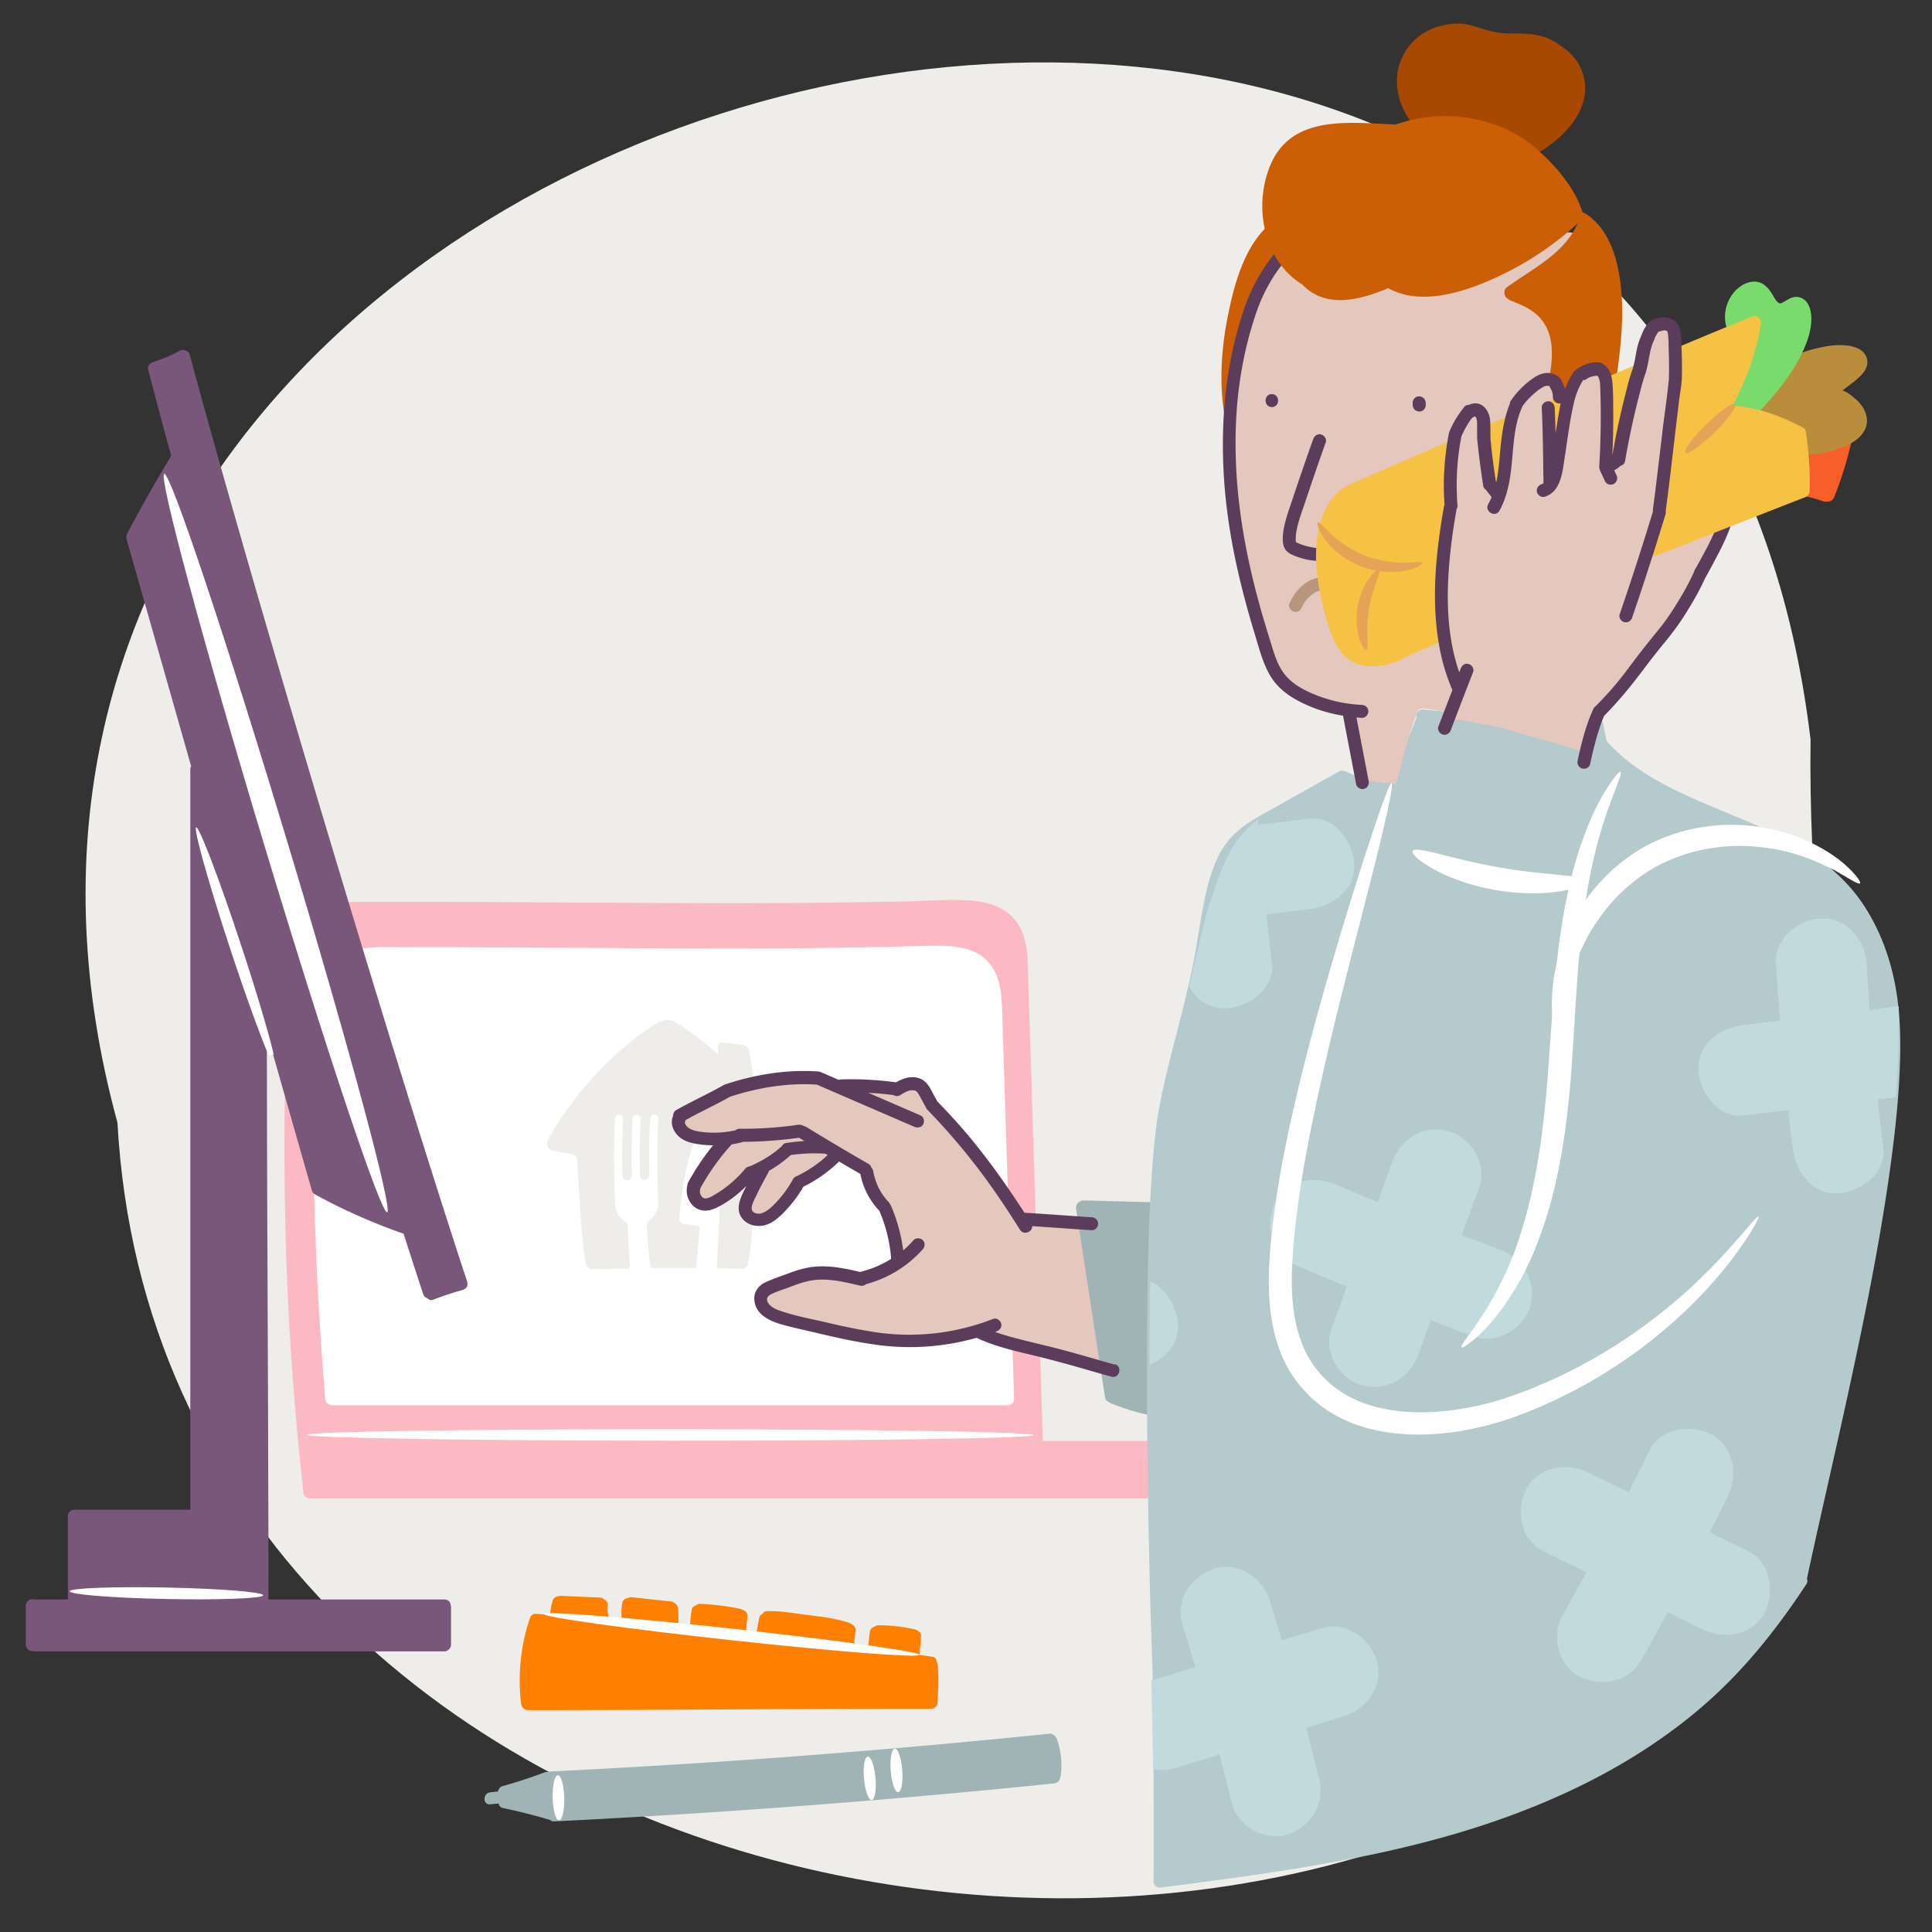 <svg xmlns="http://www.w3.org/2000/svg" viewBox="0 0 200 200"><rect x="0" y="0" width="200" height="200" fill="#333333" stroke="none"/><defs><style>.cls-2{fill:#f6c243}.cls-4{fill:#e4c7bd}.cls-5{fill:#fff}.cls-6{fill:#fcb9c4}.cls-7{fill:#e5a355}.cls-8{fill:#efedea}.cls-10{fill:#a0b4b5}.cls-11{fill:#c1dade}.cls-13{fill:#b4cacc}.cls-17{fill:#cc5e05}.cls-18{fill:#5b3d5b}</style></defs><path class="cls-8" d="M187.42 76.49C173.04-43.24-18.42 4.21 12.16 116.22c4.48 81.79 123.68 106.83 171.67 48.24 10.95-27.47 3.16-59.06 3.6-87.97Z" id="BG_Strong"/><g id="Illustrations"><path class="cls-6" d="m126.32 149.75.04 4.7h-94.3s-1.14-11.47-1.38-15.84c-.23-4.37-.62-20.99-.56-24.2.06-3.21.28-14.13.64-15.62.36-1.49.71-3.7 2.4-4.16s7.78-.46 8.75-.54 50.04-.08 50.04-.08 8.51-.47 10.01.11 2.95 1.68 3.24 2.63c.29.96.77 11.05.77 12.7s1.33 40.29 1.33 40.29h19.03v.02Z"/><g id="Layer_13"><path class="cls-6" d="M32.06 155.11h94.3c.86 0 .86-1.34 0-1.34h-94.3c-.86 0-.86 1.34 0 1.34Z"/><path class="cls-6" d="m107.63 139.1-.47-14.95-.47-14.95-.24-7.5c-.07-2.12.07-4.57-1.28-6.35-1.18-1.55-3.06-2.03-4.92-2.14-2.16-.13-4.35.06-6.52.11-.59.01-1.17.02-1.76.02h-.02c-3.68.08-7.36.12-11.04.14-3.85.02-7.69.02-11.54 0l-11.75-.06c-3.83-.02-7.66-.05-11.49-.06h-8.18c-.9 0-1.71-.01-2.56.08-.9.09-1.79.29-2.59.73-.74.41-1.35 1.04-1.78 1.77-.83 1.43-1.02 3.16-1.11 4.78-.25 4.19-.36 8.39-.42 12.59-.07 4.23-.06 8.46.03 12.69a311.949 311.949 0 0 0 1.55 25.35c.11 1.04.22 2.07.34 3.11.04.36.28.67.67.67.33 0 .71-.31.67-.67-.47-4.15-.86-8.3-1.16-12.47-.3-4.16-.51-8.4-.65-12.61-.13-4.21-.18-8.38-.16-12.57.02-4.18.13-8.36.3-12.54.04-1.04.09-2.08.14-3.13.04-.78.08-1.56.22-2.33.26-1.48.83-2.96 2.28-3.63.71-.33 1.52-.43 2.3-.47.86-.04 1.72-.03 2.58-.03h5.37c3.74 0 7.48.03 11.23.05 3.74.02 7.71.05 11.56.07 3.85.02 7.7.03 11.56.02a661.394 661.394 0 0 0 13.62-.15h.02c2.27 0 4.54-.13 6.82-.15.88 0 1.8 0 2.65.16.76.14 1.5.38 2.07.84 1.61 1.27 1.54 3.54 1.6 5.4l.23 7.33.46 14.65.46 14.71.46 14.65.06 1.8c.03.86 1.37.86 1.34 0l-.47-14.95Z"/><path class="cls-6" d="M32.06 150.51h94.3c.86 0 .86-1.34 0-1.34h-94.3c-.86 0-.86 1.34 0 1.34Z"/><path class="cls-6" d="M125.65 149.75v4.42c0 .35.31.69.67.67s.67-.29.67-.67v-4.42c0-.35-.31-.69-.67-.67s-.67.29-.67.67Z"/><path class="cls-5" d="M104.64 132.9c-.13-3.99-.25-7.99-.38-11.98-.13-3.96-.25-7.92-.38-11.89-.03-1-.06-2-.1-2.99-.03-.92-.03-1.86-.11-2.78-.14-1.72-.69-3.39-2.19-4.38-1.25-.83-2.84-.97-4.29-.98-1.82-.02-3.64.09-5.45.13-.48 0-.97.01-1.45.02h-.03c-6.39.14-12.79.15-19.18.13-6.63-.02-13.25-.08-19.88-.11-3.15-.02-6.3-.02-9.46-.02-1.49 0-3.02-.08-4.5.17-1.5.25-2.81 1.06-3.53 2.42-.66 1.26-.84 2.71-.92 4.11-.11 1.75-.17 3.51-.22 5.26-.11 3.57-.13 7.14-.09 10.7.08 7.16.44 14.32.98 21.46l.21 2.63c.01.15.07.29.15.4.06.09.14.16.25.21.08.04.17.06.27.06h69.98c.17 0 .31-.06.41-.14.16-.11.26-.28.25-.53-.13-3.97-.25-7.93-.38-11.9Z"/></g><path class="cls-8" d="M81.39 118.07c-.08-.21-1.16-2.22-3.17-4.75a.435.435 0 0 1-.09-.21c-.23-2.63-.61-4.38-.61-4.38a.724.724 0 0 0-.61-.56l-2.08-.25h-.06c-.24 0-.44.2-.44.44v.73s-.01.03-.03.03h-.02c-1.25-1.13-2.65-2.24-4.21-3.21-.3-.2-.65-.32-1.03-.32s-.74.12-1.03.32c-7.2 4.48-11.16 11.77-11.31 12.17a.72.72 0 0 0 .47 1.01l2.07.4c.28.08.49.32.52.61.02.37.41 8.62.9 10.76.08.31.36.54.69.54h.02c1.21-.03 2.32-.05 3.51-.07h.1c.13 0 .23-.11.23-.24-.05-.73-.15-2.37-.24-4.11v-.14c0-.15-.09-.28-.21-.36a2.28 2.28 0 0 1-1.09-1.82c-.11-2.89-.16-6.23 0-8.85.01-.22.19-.39.41-.4.23 0 .42.18.42.41v.03c-.1 1.74-.11 3.8-.07 5.84 0 .27.23.49.5.49s.49-.23.48-.51c-.04-2.05-.03-4.12.08-5.87.01-.22.19-.39.41-.4.23 0 .42.18.42.41v.03c-.1 1.73-.11 3.78-.07 5.8 0 .27.23.49.5.49s.49-.23.48-.5c-.04-2.04-.03-4.1.08-5.84.01-.22.19-.39.41-.4.23 0 .42.18.42.41v.03c-.15 2.54-.1 5.76 0 8.58v.1c0 .77-.38 1.45-.97 1.86-.11.07-.17.19-.19.33 0 0-.05.43.14 2.53.09.92.16 1.55.19 1.84.01.11.11.19.21.19h4.33c.11.01.2-.07.22-.19.27-2.52.34-3.93.34-3.93 0-.13-.1-.22-.22-.24l-1.43-.2a.487.487 0 0 1-.41-.35c-.03-.11-.02-.22-.02-.22.58-8.39 3.32-11.22 3.32-11.22.08-.08.13-.12.13-.12a.446.446 0 0 1 .67.2s.02.06.04.2c.24 2.64.12 7.12-.02 10.63-.13 2.97-.27 5.3-.27 5.3 0 .1.08.18.17.18.78.01 1.55.03 2.36.05h.02c.33 0 .61-.23.69-.54.49-2.14.88-10.38.9-10.76.03-.29.24-.53.52-.61l2.07-.4a.72.72 0 0 0 .47-1.01Z" id="Layer_18"/><path class="cls-4" d="M112.18 126.66h-6.21s-4.6-6.81-6.3-8.73-3.17-3.47-3.17-3.47-1.22-2.3-1.85-2.26c-.63.05-1.94.53-1.94.53l-5.62-.29-2.41-.82s-5.29.18-6.83.58c-1.54.4-3.5 1.24-4.48 1.73s-2.91 1.14-3.03 1.77.24 1.45 1.41 1.81 3.54.32 3.54.32-2.15 2.71-2.67 3.58-1.16 1.62-.8 2.28 1.39.97 2.27.66 3.54-2.68 3.54-2.68l1.58-1.01s-1.19 2.11-1.44 2.64-.71 2.48-.13 2.72 1.1.9 2.35-.32c1.26-1.22 2.76-3 2.76-3s2.38-1.86 2.59-1.97 1.18-1.05 1.18-1.05l3 1.38s.29 1.27.78 2.11c.48.84 1.56 2.48 1.64 2.7s1.13 4.75 1.13 4.75-2.45 1.77-3.25 1.77-2.3-.59-3.51-.59-3.34.25-4.87.83c-1.53.58-2.74 1.16-2.69 1.68s.15 1.49 1.68 1.95c1.53.46 6.55 1.68 8.03 1.94 1.49.26 4.43.72 6.19.62 1.75-.1 6.69-.91 6.69-.91s2.93 1.1 4.41 1.45 8.75 2.34 8.75 2.34l-1.84-11.93-.49-3.11Z"/><path class="cls-10" d="M119.57 125.8c.86.02.86-1.32 0-1.34l-7.39-.19c-.17 0-.3.04-.4.12-.31.14-.42.46-.38.79l2.34 15.22.66 4.3c.03.2.19.35.37.43.07.06.15.1.24.14 1.35.56 2.75.98 4.18 1.26.34.07.74-.1.82-.47.08-.33-.1-.75-.47-.82-.06-.01-.11-.02-.17-.04l.18-19.41Z"/><g id="Left_forearm"><path class="cls-13" d="M132.34 124.05c-.84 5.07-.65 10.4 1.21 15.23.52 1.34 1.15 2.65 1.91 3.87.45.73 1.61.06 1.16-.68-2.58-4.17-3.57-9.1-3.39-13.96.05-1.38.19-2.75.41-4.11.06-.36-.09-.72-.47-.82-.32-.09-.76.11-.82.47Z"/><path class="cls-11" d="M186.63 87.94c-5.1-1.3-10.7-.47-15.15 2.35-3.99 2.53-7.03 6.55-8.3 11.11-.3 1.09-.54 2.21-.97 3.26-.05.13-.18.4-.29.61-.06.12-.13.24-.21.35-.02.04-.05.07-.07.11-.02.04-.05.07-.08.11.03-.04.03-.04 0 0-.15.19-.33.38-.52.53.09-.07-.02.02-.04.03-.06.04-.13.08-.19.12-.11.07-.23.13-.36.18-.33.14-.41.63-.24.92.2.34.58.38.92.24 1.9-.82 2.54-3.07 3.02-4.89.26-.98.51-1.96.88-2.9.42-1.06.95-2.09 1.57-3.05 2.55-4 6.61-6.86 11.24-7.9 2.77-.62 5.68-.58 8.43.12.84.21 1.19-1.08.36-1.29Z"/><path class="cls-13" d="M120.08 194.78zM165.03 78.46c.41-.19.82-.4 1.22-.6.15-.07.27-.25.31-.4s.02-.37-.07-.52-.23-.27-.4-.31a.73.73 0 0 0-.52.07c-.4.21-.81.41-1.22.6-.15.07-.27.25-.31.4-.04.16-.02.37.07.52s.23.27.4.31l.18.02c.12 0 .23-.03.34-.09ZM165.63 78.83c-.78 4.78-1.8 9.51-2.79 14.25-1 4.73-1.96 9.48-2.64 14.27-.4 2.84-.71 5.7-.89 8.57-.02.36.32.67.67.67.38 0 .65-.31.67-.67.31-4.93 1.01-9.82 1.92-14.67.88-4.7 1.92-9.36 2.88-14.04.54-2.66 1.05-5.33 1.49-8.01.06-.36-.09-.72-.47-.82-.32-.09-.77.11-.82.47Z"/><path class="cls-18" d="M115.39 141.26c-1.69-.47-3.36-.97-5.06-1.43-1.87-.51-3.76-.91-5.63-1.42-.57-.16-1.14-.33-1.69-.53.05-.02.11-.04.16-.06.34-.13.57-.45.47-.82-.09-.32-.48-.6-.82-.47a23.902 23.902 0 0 1-9.9 1.61c-.94-.05-1.87-.15-2.79-.31-1.52-.24-3.03-.57-4.53-.92-1.5-.35-3.03-.63-4.49-1.1-.52-.17-1.18-.38-1.53-.84-.3-.41-.21-.75.21-.97.61-.32 1.37-.53 2.03-.79.67-.25 1.4-.52 2.14-.65 1.69-.29 3.43.14 5.07.53.23.05.46 0 .63-.16a11.92 11.92 0 0 0 5.86-3.6c.24-.27.27-.68 0-.95-.24-.24-.71-.27-.95 0-.33.38-.69.73-1.07 1.06-.21-1.6-.63-3.14-1.27-4.63-.02-.05-.06-.1-.09-.14a.79.79 0 0 0-.14-.23c-.11-.12-.23-.24-.33-.37-.02-.03-.05-.06-.07-.09 0 0-.02-.02-.03-.04-.01-.02-.04-.05-.04-.05-.02-.03-.05-.06-.07-.09-.19-.27-.36-.55-.51-.85-.04-.07-.07-.14-.1-.21-.02-.04-.03-.07-.05-.11 0-.01-.05-.13-.02-.05s-.02-.04-.02-.06c-.01-.04-.03-.07-.04-.11-.03-.08-.06-.17-.09-.25-.11-.32-.19-.64-.24-.96a.58.58 0 0 0-.18-.31c-.03-.16-.13-.3-.31-.41-2.16-1.24-4.3-2.51-6.42-3.81a.634.634 0 0 0-.28-.1c-.16-.12-.38-.16-.6-.13-2 .29-4.01.42-6.03.41a.67.67 0 0 0-.44.16c-1.13.25-2.31.31-3.46.17-.48-.06-1.01-.15-1.41-.44a.947.947 0 0 1-.32-.38.412.412 0 0 1-.04-.17c0-.1 0-.05.04-.14.02-.04.03-.07.05-.11 1.51-.84 3.08-1.56 4.59-2.41 2.89-.94 5.94-1.45 8.98-1.25l10.08 4.36c.33.14.72.1.92-.24.17-.28.09-.77-.24-.92l-5.43-2.35c.87.04 1.73.12 2.59.23.2.12.46.15.68.02.17-.1.33-.2.5-.29.05-.02.1-.05.15-.07l.06-.03c.03-.01.09-.04.1-.04.04-.01.08-.03.12-.04.05-.01.1-.03.15-.04h.32c.03 0 .08.01.08.01.04 0 .07.02.11.03h.02c.03.02.07.04.1.06l.01.01.08.08.02.02c.09.16.19.32.28.48l.65 1.2c.03.06.07.1.12.15a67.76 67.76 0 0 1 7.6 9.38c.67.99 1.32 2 1.96 3.01.39.62 1.3.22 1.26-.37 2.05.13 4.1.29 6.16.42.36.02.67-.32.67-.67 0-.38-.31-.65-.67-.67-2.32-.15-4.64-.33-6.96-.47-2.01-3.1-4.15-6.11-6.58-8.89-.79-.9-1.6-1.77-2.43-2.62-.24-.43-.47-.86-.7-1.29-.25-.45-.57-.86-1.06-1.07-.88-.37-1.75-.06-2.53.37-1.87-.25-3.76-.36-5.65-.3-.1 0-.18.02-.25.06l-1.82-.79s-.05-.02-.08-.03c-.01 0-.02 0-.04-.01h-.01c-.07-.02-.14-.04-.21-.05-3.22-.23-6.51.31-9.57 1.32-.01 0-.02.01-.03.01-.04.01-.09.03-.13.05-1.62.92-3.32 1.69-4.95 2.61-.22.12-.33.36-.33.6-.28.64-.09 1.35.35 1.89.48.59 1.19.85 1.88.98.63.12 1.27.18 1.91.18-.98 1.2-1.84 2.48-2.58 3.84-.05.1-.08.2-.08.3-.2.74.03 1.58.58 2.11.68.66 1.58.62 2.4.23 1.15-.55 2.22-1.36 3.13-2.28-.09.19-.19.37-.28.56-.42.88-.82 1.88-.21 2.74.51.72 1.43.97 2.27.8.89-.18 1.62-.86 2.23-1.49.72-.76 1.36-1.61 1.88-2.51v-.01c1.36-.67 2.61-1.55 3.7-2.61.74.43 1.47.87 2.21 1.29.26 1.43.96 2.76 1.96 3.81.01.03.02.07.04.1.64 1.5 1.04 3.13 1.17 4.75 0 .04.01.08.02.12-.99.63-2.08 1.09-3.24 1.36-1.57-.37-3.2-.71-4.81-.53-.88.1-1.71.35-2.54.66-.83.31-1.62.57-2.4.93-.74.33-1.25.99-1.18 1.83.06.84.55 1.45 1.22 1.87.66.42 1.5.66 2.28.86.84.21 1.68.4 2.52.59 1.88.45 3.77.89 5.68 1.19 3.5.61 7.11.49 10.55-.38.25-.06.5-.13.75-.2 1.77.83 3.66 1.29 5.56 1.74 1.92.45 3.68.94 5.51 1.46.96.28 1.92.56 2.89.82.83.23 1.19-1.06.36-1.29Zm-37.7-20.57-.09.04c-.03.01-.05.02-.07.04-.14.02-.27.08-.36.19-.86 1.03-1.88 1.93-3.03 2.62-.26.15-.52.33-.81.42-.11.04-.27.07-.34.06 0 0-.06-.02-.1-.02l-.11-.05c-.03-.02-.04-.02-.04-.02s.01 0-.01-.02c-.04-.03-.07-.07-.1-.11 0-.01-.07-.1-.07-.11 0 0-.05-.11-.06-.12-.02-.05-.03-.1-.04-.15v-.07c-.01-.18 0-.17.03-.31 0-.03.01-.06.02-.09.9-1.63 1.98-3.15 3.24-4.53.34-.05.67-.12 1-.2.06-.01.11-.04.16-.06 1.95-.01 3.89-.16 5.82-.42.02.02.05.04.08.06.15.09.31.18.46.28-.64.04-1.28.11-1.92.21-.18.03-.32.16-.41.32-.12.11-.24.21-.36.31-.07.06-.15.12-.22.18 0 0-.1.08-.06.05-.02.02-.05.04-.06.04-.28.21-.57.41-.86.59s-.58.35-.88.5l-.48.24c-.08.04-.15.07-.23.11 0 0-.05.02-.07.03Zm7.51-.69c-.08.06-.15.13-.23.19-.03.03-.07.06-.11.08-.02.02-.08.06-.02.02l-.48.36c-.64.45-1.31.84-2.02 1.17-.14.07-.24.2-.29.35-.02.02-.04.05-.05.07-.48.83-1.04 1.59-1.7 2.28-.29.3-.6.61-.96.84-.18.11-.36.2-.56.25-.13.03-.25.04-.38.02-.24-.03-.48-.14-.56-.37-.1-.27.08-.71.21-.99.45-.97.94-1.91 1.46-2.84.04-.07.06-.14.08-.22.81-.46 1.57-1.01 2.27-1.64.54-.08 1.12-.13 1.71-.16.61-.03 1.24-.02 1.87.02.08.05.16.1.24.14-.15.14-.31.28-.47.42ZM94.57 128.38z"/><path class="cls-13" d="M196.53 104.35c-.35-3.55-1.39-7.07-3.27-10.13-1.87-3.05-4.39-5.11-7.35-6.78-2.93-1.65-6.09-2.83-9.18-4.15-3.09-1.32-6.09-2.71-8.62-4.84-.61-.51-1.19-1.07-1.73-1.65l-.05-.05c-.14-.61-.26-1.23-.37-1.85-.06-.35-.5-.57-.82-.47-.37.12-.53.45-.47.82.14.77.29 1.54.47 2.3-4.33-1.67-8.81-2.89-13.4-3.58-1.48-.22-2.96-.4-4.45-.53-.36-.03-.67.33-.67.67 0 .06.01.12.02.17-.91 2.25-1.77 4.51-2.58 6.8-1.58-.15-3.18-.42-4.6-1.17a.787.787 0 0 0-.3-.08.615.615 0 0 0-.57.04s-6.62 3.72-6.62 3.72c-1.89 1.06-3.85 2.02-5.13 3.84-1.11 1.59-1.67 3.54-2.08 5.41-.46 2.12-.74 4.27-1.14 6.4-.92 4.82-2.4 9.5-3.4 14.3-.44 2.1-.69 4.21-.86 6.35-.46 5.67-.55 11.38-.6 17.07-.06 6.49 0 12.98.11 19.47.09 4.99.2 9.98.39 14.96.02.4.03.81.05 1.21v.05c.08 5.77.12 11.53.12 17.3 0 1.6 0 3.21-.01 4.81 0 .52.49.73.88.62h.04c5.3-.69 10.6-1.38 15.86-2.29 5.24-.9 10.44-2.02 15.53-3.58 4.45-1.36 8.8-3.06 12.94-5.17 4.12-2.11 8.03-4.65 11.54-7.67 3.76-3.23 6.93-7.04 9.73-11.11.36-.52.7-1.03 1.05-1.56.13-.2.14-.4.06-.56 1.4-6.52 2.93-13.02 4.34-19.53 1.56-7.2 3.04-14.42 4.1-21.71.47-3.24.87-6.51 1.08-9.78.17-2.69.23-5.4-.03-8.09Z"/></g><g id="Layer_28"><path d="M194.39 113.82c.18 1.68.37 3.36.57 5.03.32 2.61-2.4 4.59-4.69 4.69-2.75.12-4.4-2.27-4.69-4.69-.16-1.3-.31-2.61-.45-3.92-1.54.19-3.08.37-4.62.56-2.61.32-4.59-2.4-4.69-4.69-.12-2.74 2.26-4.4 4.69-4.69l3.75-.45c-.15-1.96-.29-3.92-.41-5.89-.16-2.62 2.28-4.58 4.69-4.69 2.64-.12 4.54 2.25 4.69 4.69.1 1.59.2 3.18.32 4.77l2.98-.36c-.31-8.1-6.59-14.41-10.36-16.41-3.84-2.04-16.25-8.01-16.25-8.01s-20.74 1.43-25.38 1.44-5.59-1.44-5.59-1.44-3.06 1.74-7.38 4.18c-.5.28-.95.58-1.36.89.01.18.02.37.04.55l5.24-.63c2.61-.32 4.59 2.4 4.69 4.69.12 2.74-2.26 4.4-4.69 4.69-1.47.18-2.93.35-4.4.53.18 1.68.37 3.36.57 5.03.32 2.61-2.4 4.59-4.69 4.69-1.77.08-3.09-.89-3.88-2.24-.15.61-.29 1.14-.42 1.55-2.01 6.29-3.15 13.75-3.43 19.65-.08 1.58-.14 5.06-.18 9.3 1.66.74 2.8 2.69 2.87 4.41.09 2.07-1.24 3.52-2.95 4.23-.07 9.93-.08 20.07-.08 20.07s.14 5.91.29 12.63c1.51-.47 3.02-.93 4.54-1.4-.43-1.48-.88-2.95-1.33-4.42-.78-2.51.92-5.01 3.28-5.77 2.46-.8 5.04.94 5.77 3.28.43 1.38.84 2.76 1.25 4.14 1.34-.41 2.68-.83 4.03-1.24 2.51-.78 5.01.92 5.77 3.28.8 2.46-.93 5.05-3.28 5.77-1.33.41-2.67.82-4 1.24.46 1.76.91 3.52 1.34 5.28.62 2.56-.8 4.97-3.28 5.77-2.36.76-5.19-.89-5.77-3.28-.41-1.67-.83-3.34-1.27-5.01-1.54.48-3.08.95-4.62 1.43-.76.24-1.53.24-2.24.07.09 4.91.14 8.95.08 9.85-.15 2.6.5 2.52.5 2.52 2.16 0 19.39-2.52 27.43-4.78 8.05-2.27 14.27-4.39 18.51-6.93 16.11-9.65 20.95-19.7 20.95-19.7s3.91-17.41 6.39-29.58c1.63-8.01 2.58-14.82 3.02-20.91-.62.08-1.25.15-1.87.23Zm-41.72 24.54c-1.52-.55-3.05-1.12-4.56-1.7-.42 1.16-.85 2.32-1.27 3.48-.9 2.47-3.12 3.88-5.77 3.28-2.33-.53-4.12-3.46-3.28-5.77.54-1.49 1.09-2.97 1.63-4.46-1.89-.79-3.78-1.59-5.67-2.41-2.4-1.05-2.75-4.39-1.68-6.42 1.28-2.42 4.18-2.66 6.42-1.68.8.35 1.6.69 2.4 1.03.1.04.19.08.29.12.33.14.67.28 1 .42.15.06.29.12.44.18.5-1.36 1-2.73 1.49-4.09.9-2.47 3.12-3.88 5.77-3.28 2.33.53 4.12 3.46 3.28 5.77-.61 1.68-1.23 3.36-1.84 5.04 1.28.48 2.56.96 3.85 1.43 2.47.9 3.88 3.13 3.28 5.77-.53 2.33-3.46 4.12-5.77 3.28Zm29.97 28.63c-1.24 2.35-4.22 2.76-6.42 1.68l-3.58-1.76c-.9 1.66-1.82 3.31-2.75 4.95-1.3 2.28-4.19 2.86-6.42 1.68-2.26-1.19-2.9-4.29-1.68-6.42.82-1.44 1.63-2.89 2.42-4.35-1.51-.74-3.01-1.48-4.52-2.22-2.35-1.16-2.8-4.31-1.68-6.42 1.24-2.35 4.22-2.76 6.42-1.68 1.39.68 2.77 1.36 4.16 2.04.73-1.43 1.45-2.87 2.15-4.31 1.15-2.35 4.31-2.8 6.42-1.68 2.35 1.24 2.76 4.22 1.68 6.42-.61 1.24-1.22 2.48-1.85 3.71l3.96 1.95c2.35 1.16 2.8 4.31 1.68 6.42Z" style="fill:none"/><path class="cls-11" d="M121.62 183.05c1.54-.48 3.08-.95 4.62-1.43.44 1.67.86 3.34 1.27 5.01.58 2.39 3.41 4.04 5.77 3.28 2.48-.8 3.9-3.22 3.28-5.77-.43-1.77-.88-3.53-1.34-5.28 1.33-.41 2.67-.82 4-1.24 2.34-.72 4.07-3.31 3.28-5.77-.76-2.36-3.26-4.05-5.77-3.28-1.34.41-2.68.83-4.03 1.24-.41-1.38-.82-2.77-1.25-4.14-.73-2.34-3.31-4.08-5.77-3.28-2.35.76-4.06 3.26-3.28 5.77.46 1.47.9 2.94 1.33 4.42-1.51.47-3.02.93-4.54 1.4.06 3.04.13 6.24.18 9.14.71.17 1.48.17 2.24-.07ZM180.96 160.57l-3.96-1.95c.62-1.23 1.24-2.47 1.85-3.71 1.08-2.2.67-5.18-1.68-6.42-2.11-1.11-5.27-.67-6.42 1.68-.71 1.44-1.43 2.88-2.15 4.31-1.39-.68-2.77-1.36-4.16-2.04-2.2-1.08-5.18-.67-6.42 1.68-1.12 2.11-.67 5.26 1.68 6.42 1.51.74 3.01 1.48 4.52 2.22-.8 1.46-1.6 2.91-2.42 4.35-1.21 2.13-.58 5.23 1.68 6.42 2.23 1.18 5.13.6 6.42-1.68.93-1.64 1.85-3.29 2.75-4.95l3.58 1.76c2.2 1.08 5.18.67 6.42-1.68 1.12-2.11.67-5.26-1.68-6.42ZM155.17 129.31c-1.28-.47-2.57-.95-3.85-1.43.61-1.68 1.23-3.36 1.84-5.04.84-2.31-.95-5.24-3.28-5.77-2.65-.6-4.87.8-5.77 3.28-.5 1.36-1 2.73-1.49 4.09-.15-.06-.29-.12-.44-.18-.33-.14-.67-.28-1-.42-.1-.04-.19-.08-.29-.12-.8-.34-1.6-.69-2.4-1.03-2.25-.98-5.14-.74-6.42 1.68-1.07 2.03-.72 5.37 1.68 6.42 1.88.82 3.77 1.62 5.67 2.41-.54 1.49-1.09 2.97-1.63 4.46-.84 2.31.95 5.24 3.28 5.77 2.65.6 4.87-.8 5.77-3.28.42-1.16.85-2.32 1.27-3.48 1.51.58 3.03 1.15 4.56 1.7 2.31.84 5.24-.94 5.77-3.28.6-2.65-.8-4.87-3.28-5.77ZM193.23 99.76c-.15-2.44-2.05-4.81-4.69-4.69-2.42.11-4.85 2.07-4.69 4.69.12 1.96.26 3.93.41 5.89l-3.75.45c-2.43.29-4.81 1.95-4.69 4.69.1 2.29 2.08 5.01 4.69 4.69 1.54-.19 3.08-.37 4.62-.56.14 1.31.29 2.61.45 3.92.29 2.43 1.95 4.81 4.69 4.69 2.29-.1 5.01-2.08 4.69-4.69-.2-1.68-.39-3.35-.57-5.03.62-.08 1.25-.15 1.87-.23.23-3.15.31-6.12.29-8.95 0-.16 0-.31-.02-.46l-2.98.36c-.12-1.59-.23-3.18-.32-4.77ZM126.98 104.38c2.29-.1 5.01-2.08 4.69-4.69-.2-1.68-.39-3.35-.57-5.03 1.47-.18 2.93-.35 4.4-.53 2.43-.29 4.81-1.95 4.69-4.69-.1-2.29-2.08-5.01-4.69-4.69l-5.24.63c-.01-.18-.03-.37-.04-.55-3.15 2.4-3.88 5.63-4.76 7.99-.81 2.18-1.68 6.59-2.36 9.33.79 1.35 2.1 2.31 3.88 2.24ZM121.94 137.05c-.08-1.72-1.21-3.68-2.87-4.41a1967 1967 0 0 0-.07 8.65c1.7-.71 3.04-2.16 2.95-4.23Z"/></g><path class="cls-17" d="M132.13 24.38c.63-.59-.32-1.54-.95-.95-2.29 2.17-3.3 5.63-3.94 8.62-.76 3.52-1.08 7.24-.5 10.82.14.85 1.43.49 1.29-.36-.13-.78-.2-1.57-.24-2.36.38-2.41.9-5.55 1.21-6.68.53-1.94 3.33-6.65 3.33-6.65l-.5-2.14c.1-.1.19-.2.29-.3Z"/><path class="cls-4" d="m141.25 80.78-1.34-7.08s-5.09-1.01-6.45-2.52-2.54-4.4-2.99-5.93c-.45-1.52-2.9-11.74-3.22-15.38-.33-3.64-.21-8.45.78-12.43.98-3.98 3.05-8.86 4.03-10.16s2.47 2.32 6.14 1.63 6.75-1.4 9.66-1.08 8.87-1.91 11.08-3.04c2.21-1.13 6.62-1.08 4.72.99-1.9 2.07-5.89 2.66-4.16 4.87s3.26 7.43 2.64 9.27c-.62 1.85-13.24 16.68-12.78 22.11s1.74 9.4 1.74 9.4l-.92 2.41s-2.83-.67-3.24-.45c-.55.3-2.4 7.78-2.4 7.78l-3.3-.41Z" id="Layer_26"/><g id="Layer_21"><path class="cls-18" d="M153.65 23.21c-3.51-2.51-8.02-3.53-12.27-2.75-3.71.69-7.07 2.85-9.43 5.77a18.83 18.83 0 0 0-3.06 5.46c0 .01-.01.02-.01.03-.02.05-.04.11-.06.16 0 .02 0 .03-.01.05-2.09 6.1-2.57 12.64-1.99 19.03.31 3.36.93 6.68 1.75 9.94.41 1.62.86 3.23 1.35 4.83.45 1.48.85 3.09 1.69 4.41.96 1.49 2.51 2.37 4.11 3.03 1.02.42 2.16.73 3.31.92.45 2.37.91 4.73 1.36 7.1.07.36.5.56.82.47.37-.1.54-.47.47-.82l-1.26-6.57c.19.02.38.03.56.04.36.02.67-.32.67-.67 0-.38-.31-.65-.67-.67-1.52-.07-3.02-.37-4.44-.9-1.27-.47-2.62-1.13-3.5-2.2-.88-1.07-1.24-2.56-1.65-3.87-.49-1.56-.95-3.13-1.36-4.72-1.58-6.07-2.44-12.32-2.02-18.6.24-3.57.92-7.11 2.1-10.49 1.14-3.25 3.29-6.21 6.13-8.16 3.08-2.11 6.86-2.95 10.57-2.27 2.22.41 4.31 1.29 6.14 2.6.29.21.75.05.92-.24.2-.34.06-.71-.24-.92Z"/><path class="cls-18" d="M135.95 45.43c-.77 2.17-1.52 4.35-2.25 6.54-.36 1.08-.76 2.15-.88 3.29-.05.52-.07 1.13.22 1.59s.88.66 1.37.83c1.17.41 2.4.48 3.62.31.36-.05.55-.51.47-.82-.11-.39-.46-.52-.82-.47-.86.12-1.75.04-2.58-.21-.22-.06-.44-.14-.65-.23a.886.886 0 0 1-.17-.08c-.02 0-.13-.06-.14-.08h.02c-.04-.08-.02-.34-.02-.47 0-.22.03-.44.07-.66.18-.99.55-1.95.87-2.9s.66-1.96.99-2.93c.38-1.11.77-2.23 1.17-3.34.12-.34-.14-.73-.47-.82-.37-.1-.7.13-.82.47ZM131.66 42.14c.86 0 .86-1.34 0-1.34s-.86 1.34 0 1.34ZM146.24 41.7v.22c0 .09.02.18.06.26.03.08.07.15.14.22.06.06.13.11.22.14.08.04.17.06.26.06l.18-.02c.11-.03.21-.09.29-.17l.11-.14c.06-.11.09-.22.09-.34v-.22c0-.09-.02-.18-.06-.26a.586.586 0 0 0-.14-.22.555.555 0 0 0-.22-.14.583.583 0 0 0-.26-.06l-.18.02c-.11.03-.21.09-.29.17l-.11.14c-.06.11-.09.22-.09.34Z"/><path d="M134.77 62.85c.18-.43.48-.81.84-1.13.17-.16.26-.22.47-.35.09-.06.19-.11.28-.15-.08.04-.02 0 .03 0s.11-.04.16-.05c.45-.11.95.09 1.33.36.23.16.43.37.63.57.1.1.19.21.28.31.05.06.1.13.15.18l.06.07c-.05-.13-.06-.15-.05-.06v-.36.05l.29-.4-.04.03c-.3.2-.43.59-.24.92.18.3.61.44.92.24 1-.64-.21-1.76-.76-2.26-.64-.59-1.47-1.05-2.36-1.03-1.51.04-2.75 1.41-3.29 2.71-.14.34.15.74.47.82.39.11.69-.13.82-.47Z" style="fill:#b7957e"/></g><path d="M163.43 6.67a4.922 4.922 0 0 0-1.72-1.81c-.06-.05-.12-.1-.18-.14-1.5-1.16-3.13-1.28-4.96-1.25-1.07.01-1.99-.14-3.01-.46-.85-.26-1.69-.57-2.59-.57-1.51 0-3.11.5-4.27 1.47-.04.04-.08.08-.12.11-.23.2-.45.43-.65.68-2.71 3.39-.94 8.01 2.49 10.06.35.21.69.06.87-.21.04.02.08.05.12.07.64.34 1.25.01 1.53-.48 1.69 1.1 3.95 1.93 6.05 1.78.02.16.08.31.19.42l.35.34c.49.48 1.2-.03 1.14-.56 3.41-1.75 6.93-5.55 4.76-9.46Z" style="fill:#a84902"/><path class="cls-17" d="M163.23 22.55z"/><g id="Layer_15"><path class="cls-17" d="M167.78 29.52c-.31-2.55-1.04-5.3-3.07-6.98a.714.714 0 0 0-.25-.2c-.11-.08-.23-.17-.35-.24-.68-.44-1.3.54-.81 1.05-1.38 3.13-4.66 4.66-7.28 6.57-.5.36-.29 1.07.13 1.24.06.06.13.11.22.14 1.13.47 2.22.88 3.05 1.81s1.18 2.1 1.22 3.34c.08 2.34-.6 4.7-1.99 6.59-.51.7.65 1.37 1.16.68.71-.97 1.27-2.09 1.64-3.28l1 1.09 3.5-1.43c.19.61 1.17.78 1.27.05.48-3.45.97-6.96.55-10.44Z"/><path class="cls-17" d="M163.9 22.42v-.14c0-.05-.01-.1-.03-.16-.78-2.65-2.85-5-4.89-6.79-2.23-1.95-5.24-3.02-8.17-3.26-2.11-.18-4.31.11-6.35.82-4.72-.19-10.77-1.08-12.97 4.24-1.75 4.23-.71 9.86 3.32 12.32 2.44 2.55 5.94 1.62 8.9.38 3.07 1.73 7.09.62 10.13-.65 3.62-1.52 7.02-3.69 9.85-6.41 0 0 .02-.02.02-.03.09-.09.15-.19.17-.32Z"/></g><path class="cls-4" d="m149.82 74.33 1.2-2.63s-1.31-2.61-1.59-4.42c-.28-1.82-.49-5.02-.34-6.73.15-1.71.94-6.66 1.06-7.41s.1-4.34.2-5.55.45-2.74.88-3.66c.43-.92 1.41-1.36 1.72-1.31s.29.83.51 1.58.47 3.55.52 3.88.38 2.16.38 2.16l.69.87s.65-2.37.99-4.32.73-4.17.88-4.53 1.18-1.64 1.76-2.15 1.3-.82 1.91-.55.61 1.37.79 1.48.18.75.18.75l-1.14.67.18 4.77.19 2.27s.76-2.06.92-3.36.49-4.07.89-5.14c.39-1.07 1.06-1.66 1.66-2.19s1.27-.73 1.62-.22.55 3.07.55 3.66v5.74h.55l.63-.42s1.16-5.71 1.51-7.04 1.59-4.62 2-5.49.56-1.65 1.25-1.46 1.08 1.41 1.11 1.98.26 5.66 0 5.96-1.26 8.66-1.26 8.66l-.34 2.95-1.18 3.8 5.19-1.85 2.67-1.14s-2.3 5.16-2.94 6.37c-.64 1.21-5.34 7.77-5.47 7.95s-4.81 5.44-4.81 5.44l-1.2 4.18s-8.69-2.59-9.89-2.79-4.39-.76-4.39-.76Z"/><path class="cls-18" d="M177.88 54.05c-.6 1.73-1.54 3.31-2.41 4.92-.17.32-.08.73.24.92s.74.08.92-.24c.92-1.71 1.9-3.39 2.54-5.23.12-.34-.14-.73-.47-.82-.37-.1-.7.13-.82.47Z"/><path d="m190.29 45.63-.06.24c-.29.04-.65.12-1 .24-.85.3-2.37.24-2.73.25l.19 1.64.26 2.06c-.26.04-.5.2-.56.48-.08.34.1.74.47.82.67.15 1.33.34 1.98.56.12.04.25.03.37 0 .31.02.57-.2.68-.49.7-1.77 1.27-3.58 1.71-5.43.2-.84-1.09-1.2-1.29-.36Z" style="fill:#f75e28"/><path d="M191.4 40.76c-.22-.16-.44-.27-.67-.34l.73-.55c.85-.66 2.21-1.61 1.77-2.87s-2.36-1.36-3.49-1.24c-1.51.15-2.99.64-4.41 1.17-.34.13-.57.45-.47.82.03.12.11.24.22.33l-.77.9s-2.7 3.49-3.31 3.89 2.04.44 2.04.44l1 .56c.12.18.32.28.52.29l1.77.99.25.58c-.24.11-.41.36-.41.62 0 .38.31.65.67.67 1.21.07 2.44-.17 3.57-.59.97-.36 1.98-.84 2.54-1.76.6-.98.29-2.08-.41-2.91-.33-.39-.74-.71-1.15-1.01Z" style="fill:#ba8d3c"/><path d="M186.94 31.18c-.32-.37-.8-.51-1.27-.42-.35.07-.65.28-.95.46-.14.08-.28.15-.35.18 0 0-.03 0-.05.01h-.04c-.04 0-.12-.04-.14-.05-.26-.15-.43-.48-.6-.77-.46-.81-1.11-1.54-2.13-1.43-1.02.11-1.9.88-2.37 1.77-.47.89-.6 1.9-.34 2.87.12.47.59.56.93.4.02.05.03.09.03.09l1.95-.93-.2 1s-.74 2.77-1.09 3.85c-.34 1.08-1.97 4.04-1.97 4.04l2.01.46c-.05.22 0 .45.17.62.25.25.7.27.95 0 1.26-1.37 2.52-2.75 3.59-4.28.51-.73.98-1.49 1.38-2.3.41-.84.79-1.75.96-2.68s.19-2.13-.47-2.91Z" style="fill:#79db6b"/><path class="cls-2" d="M170.19 38.04c-.22-.34-.57-.39-.92-.24-1.04.44-2.07.88-3.11 1.32-.14.06-.27.26-.31.4a.73.73 0 0 0 .07.52c.13.21.32.31.53.32-.03.38-.06.85-.07 1.18-.02.67 0 6.48 0 6.48l1.19-.42.75-3.61 1.11-4.8c.17-.07.35-.15.52-.22.14-.06.27-.26.31-.4a.73.73 0 0 0-.07-.52ZM160.74 49.5zM162.78 41.35c-.05-.16-.15-.32-.31-.4-.16-.08-.36-.14-.52-.07-.59.25-1.17.49-1.76.74-.17.07-.3.14-.4.31-.08.14-.12.36-.07.52.05.16.15.32.31.4.11.06.24.1.36.09.07 1.5.3 6.08.34 6.56l.78-2.58.53-4.63c.09-.04.18-.07.27-.11.17-.07.3-.14.4-.31.08-.14.12-.36.07-.52ZM156.92 43.59c-.05-.16-.15-.32-.31-.4-.16-.08-.36-.14-.52-.07l-2.01.84c-.17.07-.3.14-.4.31-.08.14-.12.36-.07.52.01.04.03.08.05.12.07.91.26 3.56.29 4.08.03.63 1.07 2.11 1.07 2.11l.8-2.41.38-4.18c.08-.03.16-.07.25-.1.17-.07.3-.14.4-.31.08-.14.12-.36.07-.52ZM186.96 44.82c0-.13-.03-.27-.12-.38-.02-.02-.04-.04-.05-.06l-.03-.03a.42.42 0 0 0-.14-.09c-2.22-1.19-4.71-2.1-7.25-2.27a32.06 32.06 0 0 0 1.93-4.47c.44-1.29.77-2.61.97-3.96.03-.11.04-.23 0-.35a.572.572 0 0 0-.14-.25.654.654 0 0 0-.24-.19.524.524 0 0 0-.44-.03s-.02 0-.03.01c-.05.01-.09.03-.14.06-2.66 1.07-5.3 2.18-7.95 3.29-.33.14-.57.44-.47.82.07.26.35.49.63.5l-.05 2.37-.49 3.91c-.04.35-.37 3.06-.65 5.49-.08.08-.16.15-.25.23-.27.24-.24.7 0 .95a.7.7 0 0 0 .1.08l-.32 2.7-.98 3.15c-.33.13-.56.45-.46.82.09.32.48.6.82.47 4.21-1.62 8.41-3.28 12.61-4.93 1-.39 2-.78 3.01-1.17.09-.04.17-.09.25-.15a.6.6 0 0 0 .2-.27c0-.01.01-.03.02-.05 0-.02.01-.04.02-.06 0-.03 0-.06.01-.09v-.04c.06-2.01-.08-4.02-.37-6.02ZM150.71 46.03c-.2-.34-.58-.38-.92-.24-3.42 1.46-6.83 2.93-10.22 4.44-.02 0-.05.02-.07.03-1.39.73-2.26 2.08-2.72 3.54-.52 1.64-.64 3.45-.48 5.15.18 1.94.62 3.9 1.2 5.76.47 1.53 1.25 3.29 2.84 3.94.74.3 1.58.35 2.37.27.78-.08 1.58-.27 2.29-.66 1.37-.63 2.75-1.24 4.13-1.84.32-.14.42-.64.24-.92a.659.659 0 0 0-.26-.24c0-.86.01-2.41 0-2.61-.02-.19.04-1.59.08-2.53.16-.08.29-.21.34-.41a.717.717 0 0 0-.26-.73l1.07-6.62.09-5.41s.03-.01.05-.02c.33-.14.41-.63.24-.92Z"/><path class="cls-18" d="M152.96 43.64v-.03.06-.02ZM176.39 58.72c-.28-.17-.77-.09-.92.24-.52 1.2-1.16 2.35-1.85 3.46-.59.97-1.22 1.9-1.94 2.78-.85 1.04-1.68 2.08-2.49 3.15-.58.77-1.08 1.45-1.64 2.14-.76.93-1.57 1.81-2.42 2.66-.06.04-.11.1-.15.17-.04.06-.07.13-.09.19-.75 1.66-1.19 3.45-1.57 5.23-.08.35.11.72.47.82.33.09.75-.11.82-.47.21-.98.44-1.96.72-2.92.12-.4.25-.8.39-1.2.06-.18.13-.36.2-.53 0 0 .02-.05.03-.07 0-.02.03-.07.03-.08.03-.07.06-.14.1-.21 1.45-1.46 2.73-3.03 3.97-4.67.75-1 1.52-1.99 2.31-2.95s1.51-1.93 2.16-2.98c.78-1.24 1.51-2.51 2.09-3.85.14-.33.1-.72-.24-.92ZM164.05 39.36c.16-.12.33-.22.51-.3.18-.07.37-.12.56-.15.07 0 .15-.01.22-.01.04.03.08.06.11.12.07.12.08.15.12.32.04.18.05.2.06.35.02.17.02.35.03.53.03.91.05 1.82.05 2.72 0 1.8-.05 3.59-.16 5.39 0 .1.02.19.06.27.01.08.04.16.08.23l.47 1.01c.04.08.1.14.17.19.06.06.14.1.23.12.09.03.18.03.27.01.09 0 .17-.03.25-.08a.69.69 0 0 0 .31-.4l.02-.18c0-.12-.03-.23-.09-.34l-.22-.48c.09-.04.18-.09.26-.14.14-.09.27-.2.39-.32.23-.06.43-.23.47-.46.26-1.51.56-3.01.9-4.51.17-.73.34-1.46.53-2.18.18-.71.36-1.45.6-2.15 0 0 0-.02.01-.03.23-.61.33-1.25.45-1.88.06-.31.12-.63.2-.93.04-.16.09-.32.15-.47 0-.02.06-.15.06-.16.04-.09.08-.17.12-.26.02-.04.04-.09.05-.14 0 0 0-.02.01-.03s0 .02-.01.03c0 0 0-.02.01-.03s0-.01 0-.02c0-.02.01-.03.02-.05l.09-.18.18-.3c0-.01.05-.06.08-.11 0 0 .02-.01.03-.02h.01c.17-.06.34-.1.51-.14h.11c.04 0 .09.02.13.03.01 0 .03 0 .04.01.02.01.05.02.07.04.01 0 .03.02.04.02v.02c0 .03.02.06.02.09.02.06.03.12.04.18v.04c.02.07.02.06 0-.04.02.04.02.14.02.19 0 .06.01.13.02.19 0 .12.01.23.02.35v.39c0 .13 0 .25.01.38v.04c.04 1.06.05 2.11.02 3.17v.06l-.03.15c-.16 1.71-.43 3.41-.63 5.11-.23 1.95-.46 3.9-.7 5.85-.05.45-.11.9-.17 1.34-.02.2-.05.4-.08.59l-.03.26c0 .03 0 .06-.01.08-.02.13.02-.17 0 .02v.19c-1.08 3.56-2.23 7.11-3.44 10.63-.12.34.13.73.47.82.37.1.71-.13.82-.47 1.21-3.54 2.36-7.1 3.45-10.68a.63.63 0 0 0 .02-.33c.48-3.56.86-7.14 1.3-10.71.05-.42.1-.84.16-1.25.02-.18.05-.36.07-.53.02-.12 0 .05 0 .06.02-.12.03-.24.05-.36.03-.21.05-.42.07-.63v-.05c.01-.05.02-.1.02-.16.03-1.2.02-2.41-.04-3.61 0-.32-.02-.65-.05-.97-.05-.5-.13-1.06-.53-1.41-.36-.3-.85-.48-1.32-.46-.4.02-.88.14-1.22.34-.26.15-.42.38-.58.63s-.3.53-.41.82c-.28.61-.46 1.25-.58 1.92-.12.65-.22 1.29-.45 1.91 0 0 0 .02-.01.03-.25.69-.42 1.41-.6 2.12-.18.71-.37 1.49-.54 2.23-.32 1.4-.6 2.8-.84 4.21l-.02.02c.07-1.54.11-3.09.09-4.63 0-.92 0-1.85-.08-2.77-.06-.79-.28-1.59-1.01-2.01a.705.705 0 0 0-.41-.15c-.94-.05-1.86.31-2.55.94-.06.05-.1.12-.14.2-.34.51-.59 1.05-.79 1.61-.06-.2-.14-.4-.25-.58a.754.754 0 0 0-.08-.24c-.27-.52-.82-.79-1.39-.83s-1.14.23-1.6.55c-.91.63-1.69 1.43-2.31 2.34-.06.09-.09.19-.09.29-.69 1.71-.88 3.51-1.04 5.34-.08.92-.17 1.86-.36 2.76l-.05-.07c-.23-1.47-.42-2.94-.56-4.42v-.07c0-.42 0-.85-.01-1.27 0-.37-.02-.76-.14-1.11-.14-.42-.4-.82-.79-1.04-.43-.23-.88-.18-1.3 0-.17 0-.34.05-.45.19-.61.75-1.12 1.56-1.5 2.45 0 .02-.02.04-.02.06-.04.06-.07.12-.08.19-.48 2.46-.65 4.97-.46 7.47-.03.05-.05.1-.06.16-.87 4.93-1.39 10.07-.38 15.02.28 1.37.7 2.7 1.25 3.98-.48 1.26-.97 2.52-1.45 3.79-.13.34.14.74.47.82.38.1.69-.13.82-.47.76-2.01 1.53-4.01 2.31-6.01.13-.34-.15-.74-.47-.82-.38-.11-.69.13-.82.47-.05.13-.1.26-.15.38-1.46-4.19-1.35-8.88-.83-13.22.14-1.17.33-2.38.54-3.58v-.07c.07-.11.12-.23.11-.37-.19-2.4-.06-4.82.41-7.19.17-.38.36-.76.57-1.12.11-.19.23-.37.36-.55.06-.09.13-.18.19-.26.03-.01.05-.02.08-.03s.07-.04.11-.05c.02 0 .09-.04.05-.03.02 0 .03 0 .04-.01h.02s.03.04.05.06c.02.03.06.1.07.13 0 .02.02.05.02.07.02.07.04.14.05.21v.08-.02c0 .06.01.13.01.19v1.49c.16 1.68.38 3.35.64 5.01.03.16.13.28.26.36l.6.77c-.1.25-.22.49-.35.73-.42.76.74 1.43 1.16.68.91-1.66 1.16-3.51 1.32-5.36.17-1.85.27-3.63 1-5.3.02-.04.03-.08.05-.13.04-.06.08-.11.12-.17l.06-.08c.02-.03.05-.06.07-.09.13-.17.27-.32.42-.48s.3-.3.46-.44l.24-.21c.04-.03.07-.06.11-.09.02-.01.02-.02.02-.02.01 0 .02-.01.04-.03.16-.12.33-.24.5-.34.05-.03.11-.06.16-.09.01 0 .04-.02.05-.03.05-.02.1-.04.15-.05 0 0 .06-.01.08-.02h.18c.01 0 .03 0 .05.01.03 0 .07.02.1.03 0 0 .01 0 .02.02h.01c.01.08.04.15.08.22a1.637 1.637 0 0 1 .24.65v.23c0 .17.08.36.2.47.12.12.31.2.47.2.05 0 .1 0 .14-.02-.11.53-.2 1.06-.29 1.59l-.24 1.49c-.02-.87-.05-1.75-.09-2.62-.02-.36-.29-.67-.67-.67-.35 0-.69.31-.67.67.13 2.58.14 5.17.18 7.76v.05c-.07.05-.14.09-.2.11-.34.11-.57.46-.47.82.09.34.48.58.82.47 1.65-.55 1.8-2.5 2.03-3.95.29-1.85.51-3.73.92-5.56.2-.91.5-1.78 1.01-2.56.02-.01.03-.03.05-.04Zm8.62-4.96s-.01-.04-.02-.05c.01.02.02.03.02.05Zm-19.85 8.8c.05.05.02.02 0 0Z"/><path d="m19 36.94-3.19 1.07 2.56 9.41-4.58 8.39 13.25 46.06 5.95 21.23 9.25 3.83 2.45 6.99 3.05-1.01S25.52 61.26 24.16 55.39c-1.36-5.87-5.17-18.45-5.17-18.45Z" style="fill:#bf9dd6" id="Layer_9"/><g id="Face"><path d="M48.38 132.73c-1.77-5.36-3.47-10.74-5.16-16.12-2.07-6.62-4.11-13.24-6.12-19.87-2.14-7.05-4.26-14.11-6.35-21.18-1.99-6.72-3.96-13.45-5.89-20.19-1.61-5.62-3.21-11.24-4.74-16.89-.16-.58-.31-1.15-.47-1.73a.6.6 0 0 0-.46-.46.67.67 0 0 0-.6.03c-.23.12-.45.24-.68.35-.12.06-.23.11-.35.16-.07.03-.13.06-.2.09-.01 0-.09.04-.13.05-.04.02-.11.04-.12.05-.06.02-.12.05-.18.07-.12.05-.24.09-.36.14-.25.09-.5.18-.75.26-.15.05-.29.15-.38.28 0 0-.01.02-.02.02l-.03.06-.03.06-.03.09v.02c-.02.09-.02.19.02.29.77 2.96 1.56 5.92 2.37 8.87a172.06 172.06 0 0 0-4.56 8.06c-.06.12-.09.25-.08.38 0 .06 0 .13.02.19l3.6 12.65 3.09 10.87c-.06.09-.09.21-.09.34v76.62H7.69c-.2 0-.35.07-.45.18 0 0-.02.01-.02.02l-.01.01c-.11.11-.18.26-.18.46v8.62H3.55c-.07-.02-.14-.04-.21-.03-.36.02-.67.29-.67.67v4.03c0 .35.31.69.67.67h.02c.06.02.12.03.19.03h42.43c.18 0 .32-.06.43-.16a.65.65 0 0 0 .28-.54v-3.89c0-.06-.01-.12-.03-.18-.03-.31-.24-.6-.64-.6H27.79c0-3.94 0-7.88-.02-11.81-.01-4.22-.02-8.45-.04-12.67-.02-4.24-.03-8.49-.05-12.74-.02-4.21-.03-8.43-.04-12.64 0-2.95-.01-5.9-.02-8.85.2.69.4 1.39.59 2.08 1.21 4.26 2.42 8.51 3.64 12.77.14.5.29 1 .43 1.51.05.19.17.32.3.39.02.01.04.03.06.04 2.9 1.59 5.93 2.93 9.04 4.02.03.01.06.02.09.02.47 1.46.95 2.92 1.42 4.38.2.62.41 1.25.61 1.87.07.23.23.36.4.42.17.17.41.27.64.18 1-.39 2.01-.73 3.05-1.01.09-.02.17-.07.25-.13.2-.14.32-.38.22-.69Z" style="fill:#78577a"/><path d="M97.05 172.33c0-.08-.03-.16-.06-.24-.01-.26-.18-.54-.45-.58-.45-.07-.9-.13-1.36-.2.06-.65.11-1.29.17-1.94.02-.22-.13-.43-.32-.54a.677.677 0 0 0-.25-.14c-1.27-.3-2.57-.45-3.87-.44-.14 0-.28.06-.39.15-.12.02-.23.08-.31.17-.12.13-.16.27-.18.44-.06.51-.11 1.03-.17 1.54-.48-.07-.96-.14-1.44-.2l.02-.06c.04-.11.03-.24-.01-.36.05-.4.09-.8.14-1.19.02-.15-.08-.34-.18-.44a.596.596 0 0 0-.21-.14.828.828 0 0 0-.27-.17c-1.36-.44-2.79-.62-4.2-.79-1.42-.18-2.87-.46-4.3-.41a.56.56 0 0 0-.5.29c-.15.07-.27.2-.31.38-.12.54-.21 1.09-.29 1.64-.36-.04-.73-.08-1.09-.13l.15-1.71a.647.647 0 0 0-.18-.44.642.642 0 0 0-.35-.17.512.512 0 0 0-.21-.1c-1.37-.29-2.76-.46-4.16-.52a.64.64 0 0 0-.41.16c-.21.05-.41.2-.45.43-.1.58-.16 1.16-.17 1.75l-1.22-.12c.02-.58.01-1.16-.04-1.73-.02-.17-.06-.32-.18-.44-.03-.03-.08-.06-.12-.09a.708.708 0 0 0-.46-.21c-1.36-.15-2.72-.29-4.08-.44a.524.524 0 0 0-.34.1c-.1 0-.2.02-.29.08-.13.08-.26.22-.29.37a6.814 6.814 0 0 0-.05 1.83c-.44-.04-.87-.07-1.31-.1v-.05c-.06-.19-.11-.39-.14-.59-.03-.28-.03-.56 0-.83.02-.15-.08-.34-.18-.44a.567.567 0 0 0-.18-.12.66.66 0 0 0-.45-.21l-4.08-.18c-.08 0-.17.02-.24.05-.26.01-.5.18-.58.45-.13.48-.23.97-.29 1.46-.49-.03-.98-.07-1.47-.1-.3-.02-.56.24-.61.53-.01.03-.03.06-.04.08-.91 2.79-1.21 5.77-.86 8.68.03.24.15.46.36.56.09.07.22.12.37.12 5.42 0 10.85-.02 16.27-.05 5.46-.03 10.93-.06 16.4-.08 3.02-.01 6.05-.02 9.07-.02.27 0 .45-.15.54-.33.04-.08.07-.18.08-.29.13-1.3.15-2.6.05-3.9Z" style="fill:#ff8000"/><path class="cls-10" d="M109.39 179.99a.712.712 0 0 0-.37-.41.49.49 0 0 0-.35-.11c-6.73.69-13.47 1.31-20.21 1.86-6.71.55-13.43 1.03-20.14 1.43-3.8.23-7.61.44-11.42.63-.08 0-.16.02-.23.05a.457.457 0 0 0-.26.02c-1.44.55-2.9 1.02-4.38 1.44-.2.06-.32.17-.38.32a.18.18 0 0 0-.05.07l-.06.15v.02c-.26.02-.52.05-.79.08-.79.08-.8 1.32 0 1.24l.86-.08c.05.22.21.42.43.46 1.65.35 3.29.76 4.9 1.24.11.1.25.16.4.15a978.39 978.39 0 0 0 40.39-2.83c3.8-.34 7.59-.71 11.38-1.1.32-.03.6-.25.62-.59.04-.08.07-.18.09-.29.16-1.26 0-2.57-.42-3.76Z"/></g></g><g id="Outline"><path class="cls-5" d="M182.06 125.94c-.16-.11-1.17 1.22-3.17 3.44-1 1.11-2.27 2.42-3.81 3.86a56.78 56.78 0 0 1-5.56 4.5 54.678 54.678 0 0 1-7.42 4.42c-.7.34-1.42.66-2.15 1-.74.3-1.49.64-2.26.91-1.55.6-3.14 1.1-4.82 1.47-3.33.72-7.03 1-10.52.08-1.73-.46-3.38-1.26-4.72-2.45-1.34-1.19-2.4-2.71-3-4.49-.63-1.77-.86-3.69-.9-5.6-.03-1.92.12-3.84.32-5.75.4-3.79 1.05-7.45 1.75-10.91 1.41-6.93 3-13.13 4.32-18.34 1.34-5.21 2.43-9.43 3.11-12.36.69-2.94.98-4.58.82-4.63-.16-.04-.75 1.52-1.72 4.37-.96 2.86-2.3 7-3.84 12.17-1.53 5.17-3.3 11.35-4.85 18.34-.77 3.5-1.47 7.2-1.92 11.11-.22 1.94-.4 3.96-.37 6.04.04 2.08.27 4.25 1.02 6.36.71 2.12 2.03 4.04 3.69 5.49 1.67 1.46 3.67 2.4 5.68 2.92s4.04.67 5.99.6c1.95-.07 3.83-.36 5.62-.79 1.79-.42 3.51-1.01 5.09-1.66.8-.31 1.57-.68 2.33-1.01.75-.37 1.49-.72 2.2-1.09a51.209 51.209 0 0 0 13.02-9.74c1.49-1.58 2.69-3 3.59-4.23 1.81-2.45 2.57-3.95 2.45-4.03Z"/><path class="cls-5" d="M167.75 79.91c-.13-.08-.73.6-1.58 1.98-.86 1.38-1.87 3.52-2.76 6.29-.9 2.76-1.59 6.16-2.07 9.94-.48 3.78-.74 7.94-1.04 12.25-.31 4.3-.76 8.36-1.5 11.98-.74 3.61-1.73 6.79-2.89 9.31-2.28 5.08-4.91 7.53-4.6 7.82.06.06.27-.04.61-.29.17-.13.38-.29.63-.49s.52-.43.8-.73c1.18-1.12 2.67-2.99 4.08-5.56 1.42-2.56 2.64-5.85 3.53-9.59.88-3.74 1.42-7.92 1.73-12.29.3-4.35.49-8.47.84-12.18.35-3.71.85-7.01 1.51-9.73 1.28-5.45 3.05-8.52 2.71-8.72Z"/><path class="cls-5" d="M164.21 91.22c-.1-.68-4.17-.56-9.01-1.43-4.85-.82-8.64-2.3-8.96-1.69-.14.28.65 1.04 2.17 1.88 1.51.84 3.77 1.7 6.39 2.16 2.61.45 5.04.4 6.74.12 1.71-.28 2.71-.73 2.67-1.04ZM192.55 91.45c.1-.11-.25-.69-1.12-1.54-.86-.86-2.3-1.92-4.3-2.84-1-.46-2.14-.85-3.4-1.17-1.27-.27-2.65-.5-4.12-.51-2.93-.07-6.22.57-9.25 2.19-3.01 1.67-5.33 4.09-6.86 6.58-.79 1.24-1.34 2.52-1.8 3.74-.41 1.23-.72 2.4-.87 3.49-.31 2.18-.2 3.96.06 5.15.25 1.19.54 1.8.69 1.77.18-.03.19-.7.24-1.85.04-1.15.19-2.8.67-4.75.24-.98.6-2.01 1.05-3.1.49-1.06 1.05-2.19 1.81-3.26 1.46-2.17 3.55-4.23 6.16-5.68 2.63-1.4 5.5-2.04 8.12-2.09 1.31-.05 2.56.09 3.72.25 1.15.21 2.22.46 3.17.8 1.9.65 3.37 1.42 4.35 2.01.99.59 1.56.93 1.68.8ZM40.08 125.5c.63-.19-4.03-17.46-10.4-38.57S17.63 48.86 17 49.05c-.63.19 4.03 17.46 10.4 38.57s12.05 38.07 12.68 37.88ZM27.84 107.85c-.09.02-.1.51-.03 1.39l.51-.13c-.48-2.09-1.74-6.35-3.35-11.23-2.26-6.86-4.35-12.33-4.66-12.23-.31.1 1.27 5.75 3.53 12.6 1.61 4.88 3.13 9.05 3.98 11.02l.51-.13c-.23-.85-.4-1.31-.49-1.3ZM57.87 188.44c.33 0 .57-1.06.54-2.35-.03-1.29-.33-2.32-.66-2.32s-.57 1.06-.54 2.35c.03 1.29.33 2.32.66 2.32ZM90.24 186.34c.33-.03.5-1.06.39-2.3-.11-1.24-.47-2.23-.8-2.2-.33.03-.5 1.06-.39 2.3.11 1.24.47 2.23.8 2.2ZM92.98 185.53c.33-.03.52-1.05.42-2.3s-.44-2.23-.77-2.21c-.33.03-.52 1.05-.42 2.3.1 1.24.44 2.23.77 2.21ZM27.25 165.14c0-.33-4.47-.69-10.01-.8s-10.03.06-10.03.39 4.47.69 10.01.8c5.53.11 10.03-.06 10.03-.39ZM95.18 171.31c.04-.33-8.64-1.54-19.38-2.71-10.74-1.17-19.47-1.85-19.51-1.52-.04.33 8.64 1.54 19.38 2.71 10.74 1.17 19.47 1.85 19.51 1.52ZM107.01 148.56c0-.33-16.85-.6-37.63-.61-20.78 0-37.63.25-37.63.58 0 .33 16.85.6 37.63.61s37.63-.25 37.63-.58Z"/><path class="cls-7" d="M147.25 58.27c-.06-.17-.75-.04-1.84-.03-.54.01-1.18-.03-1.88-.13-.7-.12-1.45-.31-2.21-.59-.76-.3-1.44-.67-2.03-1.05-.58-.4-1.09-.8-1.48-1.17-.79-.74-1.22-1.3-1.38-1.22-.13.06.04.8.74 1.77.35.49.85 1.01 1.47 1.5a9.5 9.5 0 0 0 2.25 1.27c.86.33 1.73.5 2.52.57.79.05 1.51 0 2.1-.12 1.18-.25 1.8-.67 1.75-.81Z"/><path class="cls-7" d="M142.77 58.98c-.12-.09-.56.21-1.05.89-.49.67-.98 1.75-1.19 3.01-.2 1.27-.06 2.44.2 3.23.25.8.57 1.22.72 1.17.33-.11-.12-1.98.26-4.21.33-2.24 1.33-3.88 1.05-4.09ZM179.62 41.84c-.23-.24-1.57.7-2.99 2.09-1.42 1.39-2.39 2.71-2.16 2.95s1.57-.7 2.99-2.09c1.42-1.39 2.39-2.71 2.16-2.95Z"/></g></svg>